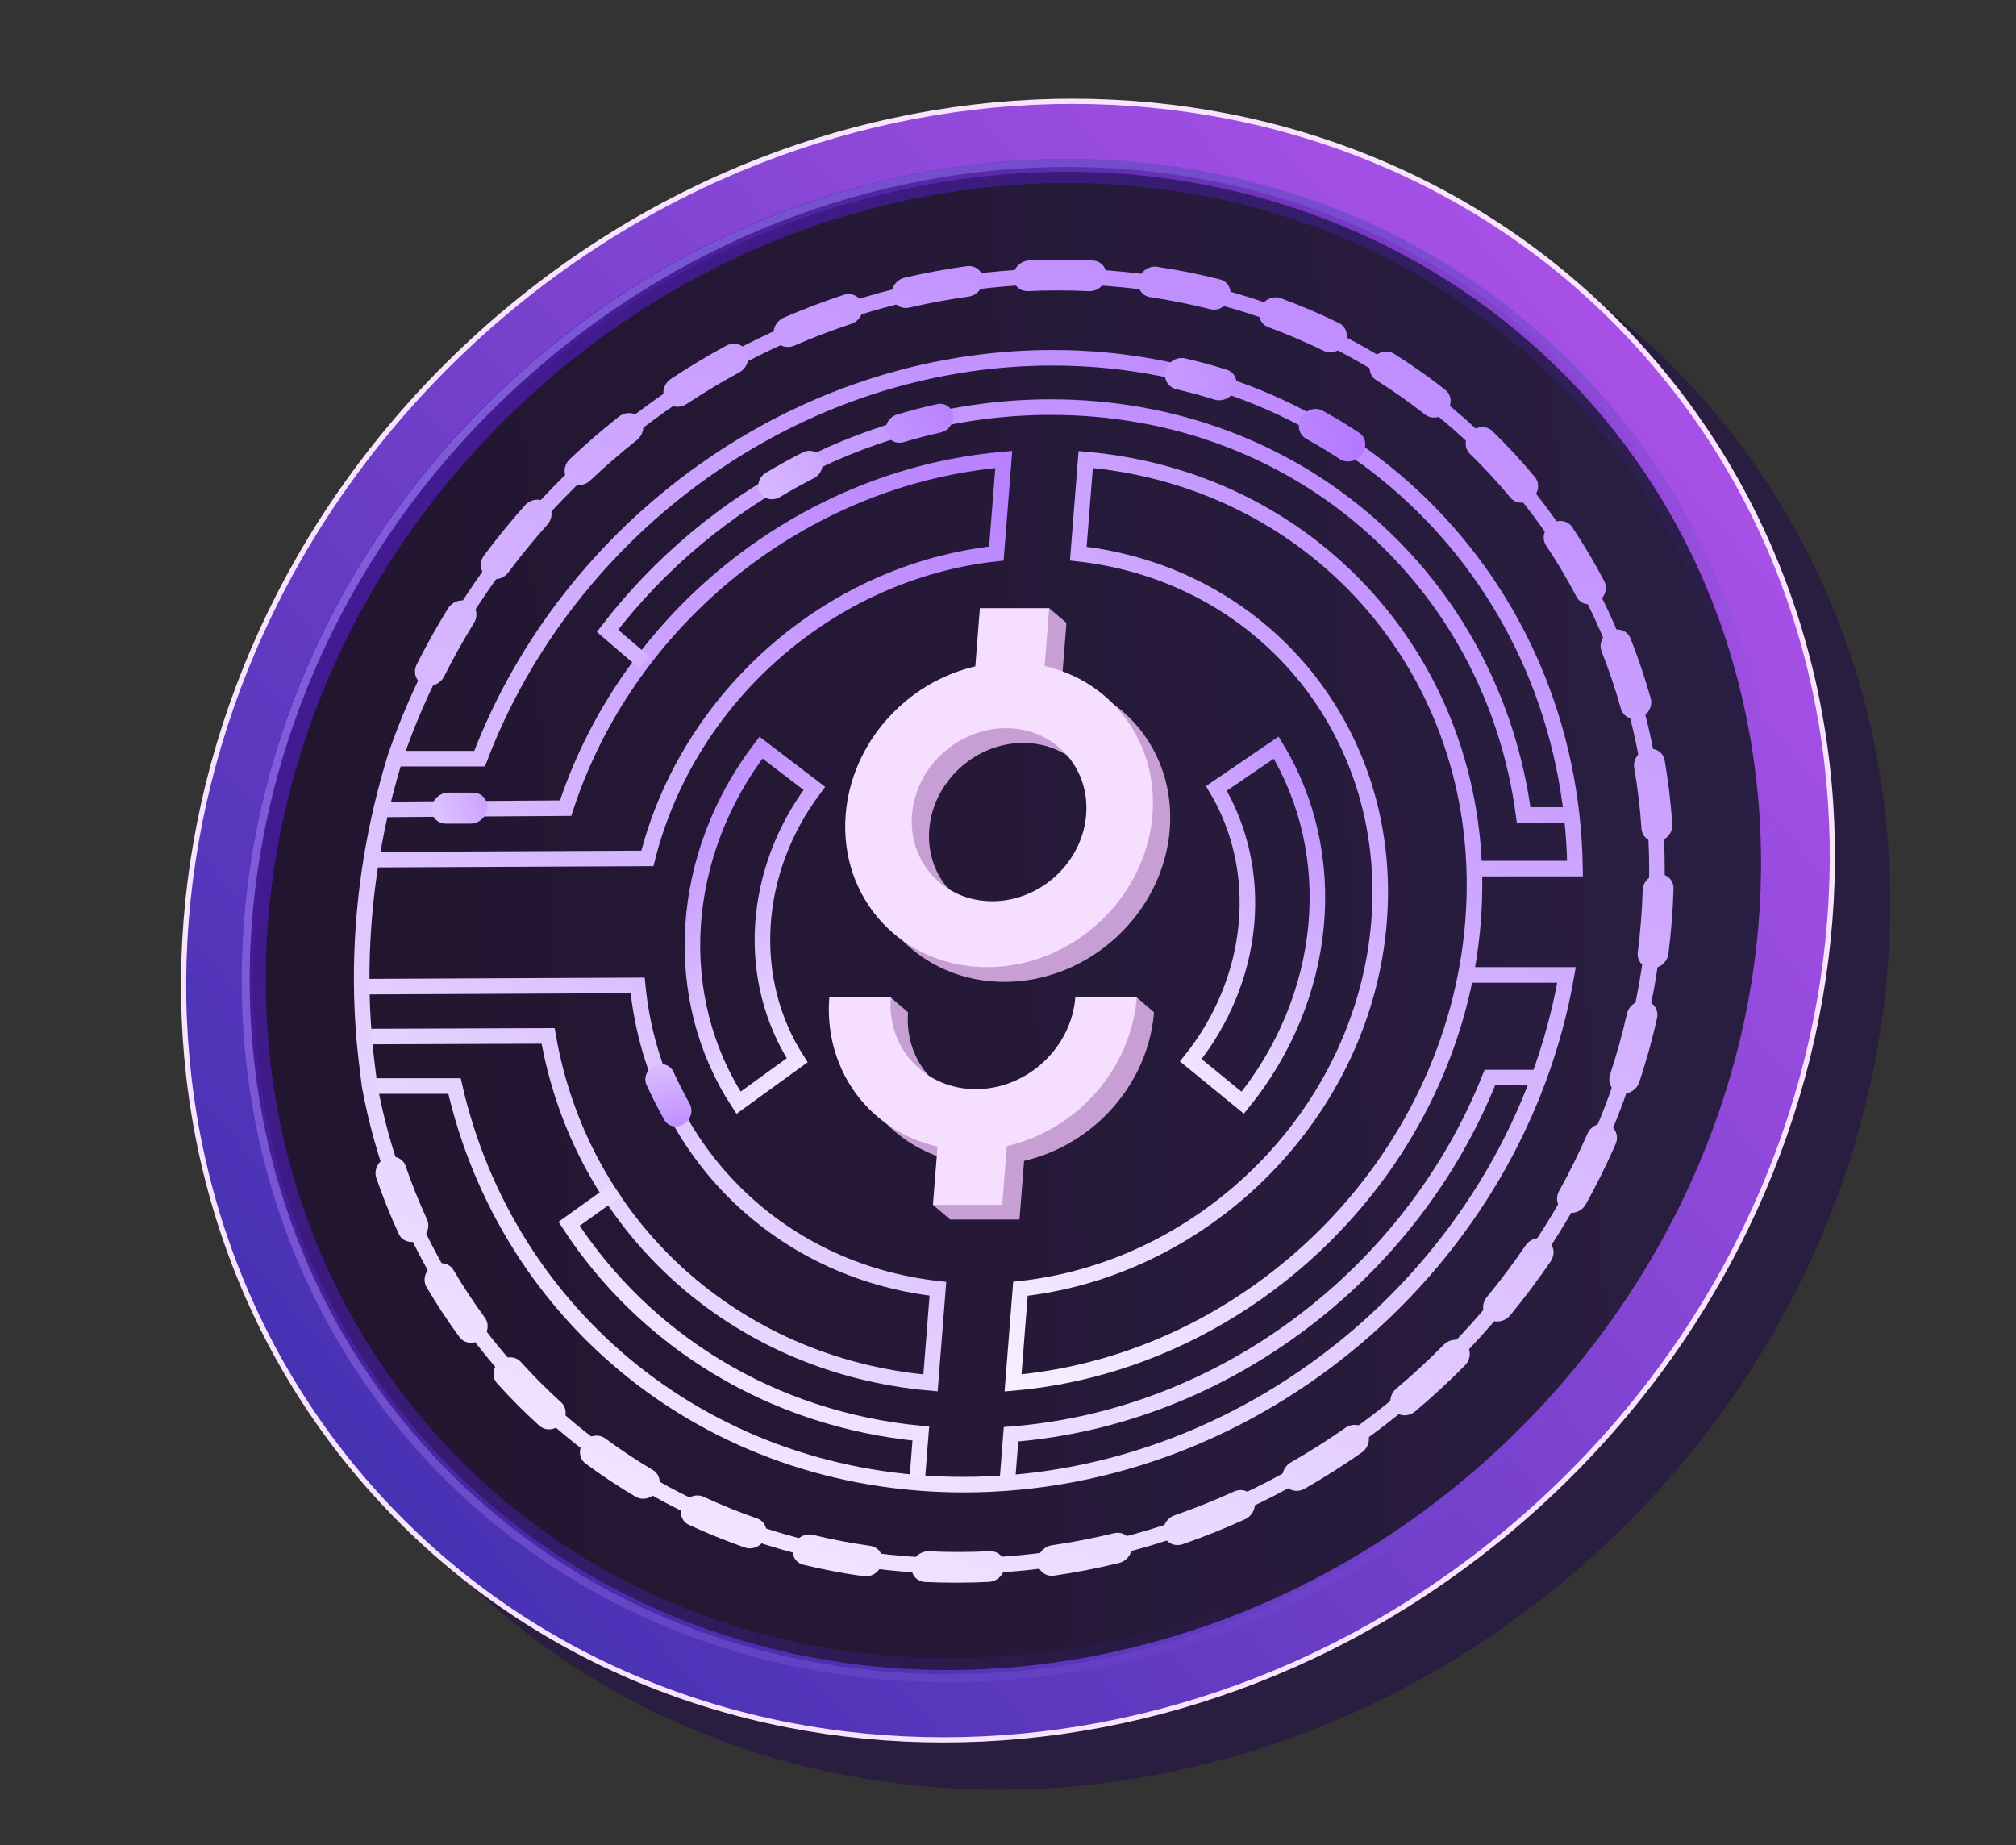 <svg width="189" height="173" viewBox="0 0 189 173" fill="none" xmlns="http://www.w3.org/2000/svg">
<rect x="0" y="0" width="189" height="173" fill="#333333" stroke="none"/>
<path d="M40.739 145.22C12.923 115.129 16.763 66.342 49.315 36.251C81.867 6.16 130.805 6.16 158.621 36.251C186.437 66.342 182.597 115.129 150.045 145.22C117.493 175.311 68.555 175.311 40.739 145.22Z" fill="#291D40"/>
<path d="M35.737 140.625C8.007 110.627 11.835 61.99 44.287 31.991C76.739 1.993 125.527 1.993 153.257 31.991C180.987 61.99 177.159 110.627 144.707 140.625C112.255 170.624 63.467 170.624 35.737 140.625Z" fill="url(#paint0_linear_3307_6524)"/>
<path d="M44.291 31.995C11.841 61.992 8.013 110.625 35.741 140.622C63.47 170.618 112.254 170.618 144.704 140.622C177.153 110.625 180.981 61.992 153.253 31.995C125.524 1.999 76.74 1.999 44.291 31.995Z" stroke="#F8E4FF" stroke-width="0.486"/>
<path d="M24.778 101.429C19.379 63.704 46.211 26.358 84.709 18.016C123.208 9.673 158.794 33.492 164.194 71.217C169.593 108.943 142.761 146.288 104.263 154.631C65.764 162.974 30.178 139.155 24.778 101.429Z" fill="url(#paint1_linear_3307_6524)"/>
<path d="M111.62 68.638H101.523L102.17 60.414M116.47 80.757H100.569L100.02 87.734M101.581 68.569L99.645 70.216C100.814 71.401 101.458 72.973 101.323 74.698C101.187 76.422 100.295 77.993 98.939 79.179L100.616 80.826" stroke="#F7CE69" stroke-width="0.729"/>
<path d="M81.103 68.638H91.201L91.848 60.414M74.346 80.757H90.247L89.698 87.734M91.153 68.569L92.83 70.217C91.475 71.402 90.582 72.974 90.447 74.698C90.311 76.422 90.956 77.994 92.124 79.179L90.188 80.826" stroke="#F7CE69" stroke-width="0.729"/>
<path d="M100.219 60.605L99.684 67.408C97.883 68.925 95.245 68.925 93.684 67.408L94.219 60.605" stroke="#F7CE69" stroke-width="0.729"/>
<path d="M97.91 89.944L98.446 83.141C96.884 81.625 94.246 81.625 92.445 83.141L91.91 89.944" stroke="#F7CE69" stroke-width="0.729"/>
<path d="M113.487 82.19H102.119L101.709 87.403" stroke="#F7CE69" stroke-width="0.729"/>
<path d="M77.103 82.19H88.471L88.061 87.403" stroke="#F7CE69" stroke-width="0.729"/>
<path d="M98.781 61.697L98.433 66.128C97.431 67.116 95.982 67.116 95.136 66.128L95.485 61.697" stroke="#F7CE69" stroke-width="0.729"/>
<path d="M96.644 88.853L96.993 84.422C96.147 83.434 94.698 83.434 93.697 84.422L93.348 88.853" stroke="#F7CE69" stroke-width="0.729"/>
<path d="M110.464 70.752H103.02C103.885 71.795 104.353 73.179 104.233 74.698C104.114 76.216 103.428 77.6 102.399 78.644H111.732" stroke="#F7CE69" stroke-width="0.729"/>
<path d="M81.927 70.752H89.371C88.341 71.796 87.656 73.18 87.536 74.698C87.416 76.216 87.885 77.6 88.75 78.644H79.416" stroke="#F7CE69" stroke-width="0.729"/>
<path d="M114.288 66.989H103.316L103.643 62.829" stroke="#F7CE69" stroke-width="0.729"/>
<path d="M78.695 66.989H89.667L89.995 62.829" stroke="#F7CE69" stroke-width="0.729"/>
<path d="M24.467 101.501C19.047 63.634 45.979 26.149 84.622 17.775C123.265 9.401 158.984 33.309 164.404 71.176C169.824 109.042 142.891 146.528 104.249 154.902C65.606 163.276 29.886 139.367 24.467 101.501Z" fill="url(#paint2_linear_3307_6524)"/>
<path d="M36.102 90.383L36.103 90.373H35.482L36.102 90.383Z" fill="url(#paint3_linear_3307_6524)"/>
<path d="M48.56 36.614C18.87 64.059 15.367 108.557 40.738 136.003C66.108 163.448 110.744 163.449 140.434 136.003C170.125 108.557 173.627 64.059 148.257 36.614C122.886 9.168 78.251 9.168 48.56 36.614Z" stroke="url(#paint4_linear_3307_6524)" stroke-width="2.256"/>
<path d="M48.07 36.084C18.063 63.822 14.524 108.795 40.165 136.533C65.806 164.271 110.917 164.271 140.924 136.533C170.931 108.795 174.471 63.822 148.83 36.084C123.189 8.345 78.077 8.345 48.07 36.084Z" stroke="url(#paint5_linear_3307_6524)" stroke-width="0.752"/>
<path fill-rule="evenodd" clip-rule="evenodd" d="M99.978 58.396H93.482L93.052 63.855C86.594 65.346 81.431 71.007 80.899 77.763C80.278 85.656 86.214 92.054 94.157 92.054C102.1 92.054 109.042 85.656 109.664 77.763C110.2 70.953 105.855 65.256 99.551 63.821L99.978 58.396ZM87.118 77.763C86.766 82.243 90.135 85.874 94.643 85.874C99.151 85.874 103.092 82.243 103.444 77.763C103.797 73.283 100.428 69.652 95.92 69.652C91.412 69.652 87.471 73.283 87.118 77.763ZM87.183 100.976C88.678 102.587 90.806 103.493 93.1 103.493C95.393 103.493 97.664 102.587 99.413 100.976C101.161 99.364 102.245 97.178 102.424 94.9H108.189C107.89 98.698 106.085 102.341 103.171 105.027C101.118 106.919 98.633 108.226 96.008 108.834L95.575 114.333H89.08L89.51 108.872C86.916 108.281 84.579 106.958 82.787 105.027C80.296 102.341 79.064 98.698 79.363 94.9H85.128C84.949 97.178 85.688 99.364 87.183 100.976Z" fill="#C79FD5"/>
<path d="M106.571 93.515L108.188 94.9L107.951 95.178L105.723 95.158L106.571 93.515Z" fill="#C79FD4"/>
<path d="M98.356 57.019L99.975 58.397L99.793 58.742C99.563 58.711 99.099 58.648 99.084 58.647C99.07 58.646 97.533 58.65 97.458 58.538L98.356 57.019Z" fill="#C79FD4"/>
<path d="M83.514 93.515L85.125 94.899L84.464 95.37L82.37 95.116L83.514 93.515Z" fill="#C79FD4"/>
<path d="M87.466 112.952L89.076 114.331L89.513 114.084L89.467 112.208L87.466 112.952Z" fill="#C79FD4"/>
<path fill-rule="evenodd" clip-rule="evenodd" d="M98.361 57.015H91.865L91.436 62.474C84.978 63.965 79.814 69.626 79.282 76.382C78.661 84.275 84.597 90.673 92.54 90.673C100.483 90.673 107.425 84.275 108.047 76.382C108.583 69.572 104.238 63.875 97.934 62.44L98.361 57.015ZM85.501 76.382C85.149 80.862 88.518 84.493 93.026 84.493C97.534 84.493 101.475 80.862 101.827 76.382C102.18 71.902 98.811 68.271 94.303 68.271C89.795 68.271 85.854 71.902 85.501 76.382ZM85.566 99.595C87.061 101.207 89.189 102.112 91.483 102.112C93.776 102.112 96.047 101.207 97.796 99.595C99.544 97.984 100.628 95.798 100.807 93.519H106.572C106.273 97.317 104.468 100.96 101.554 103.646C99.501 105.538 97.016 106.846 94.391 107.454L93.958 112.952H87.463L87.893 107.491C85.299 106.9 82.962 105.577 81.17 103.646C78.678 100.96 77.447 97.317 77.746 93.519H83.511C83.332 95.798 84.07 97.984 85.566 99.595Z" fill="#F6DEFF"/>
<path d="M34.45 92.502L59.779 92.384C61.236 107.423 72.677 119.128 87.93 120.825L87.236 129.651C68.696 128.015 54.446 114.781 51.386 97.121L34.589 97.18M35.387 80.594L60.694 80.476C64.478 65.357 77.82 53.579 93.409 51.899L94.104 43.074C92.401 43.22 90.718 43.462 89.061 43.793C72.353 47.133 58.302 59.609 53.026 75.765L35.861 75.883" stroke="url(#paint6_linear_3307_6524)" stroke-width="1.458"/>
<path fill-rule="evenodd" clip-rule="evenodd" d="M45.685 75.765C45.748 74.962 45.146 74.311 44.341 74.311H42.037C41.232 74.311 40.528 74.962 40.465 75.765C40.402 76.568 41.003 77.218 41.809 77.218H44.112C44.917 77.218 45.621 76.568 45.685 75.765Z" fill="url(#paint7_linear_3307_6524)"/>
<path d="M101.785 43.079C123.893 45.03 139.886 63.665 138.1 86.365C136.313 109.065 117.387 127.7 94.972 129.651L95.666 120.825C113.205 118.907 127.885 104.211 129.29 86.365C130.694 68.519 118.327 53.823 101.09 51.905L101.785 43.079Z" stroke="url(#paint8_linear_3307_6524)" stroke-width="1.458"/>
<path d="M35.248 101.818H42.61C47.536 123.453 66.482 139.189 90.353 139.189C117.914 139.189 142.211 118.212 146.864 91.4H137.302M36.956 71.127H44.961C53.233 49.382 74.718 33.542 98.668 33.542C126.263 33.542 147.277 54.572 147.658 81.433H138.879" stroke="url(#paint9_linear_3307_6524)" stroke-width="1.458"/>
<path d="M89.753 146.818C123.243 146.818 152.523 119.753 155.15 86.365C157.778 52.978 132.759 25.912 99.268 25.912C71.127 25.912 45.957 45.023 37.077 70.938C34.134 80.457 33.227 90.334 34.415 99.907L34.65 101.802C39.455 127.712 61.615 146.818 89.753 146.818Z" stroke="url(#paint10_linear_3307_6524)" stroke-width="1.458"/>
<path fill-rule="evenodd" clip-rule="evenodd" d="M99.175 27.228C100.152 27.228 101.121 27.252 102.082 27.298C102.876 27.337 103.601 26.724 103.702 25.93C103.803 25.136 103.241 24.462 102.448 24.423C101.44 24.375 100.425 24.35 99.401 24.35C98.424 24.35 97.45 24.372 96.48 24.417C95.68 24.453 95.011 25.127 94.986 25.921C94.96 26.715 95.587 27.329 96.387 27.292C97.312 27.25 98.242 27.228 99.175 27.228ZM92.163 26.18C92.114 25.393 91.427 24.845 90.629 24.955C88.667 25.227 86.726 25.588 84.812 26.034C84.022 26.218 83.482 26.994 83.605 27.767C83.729 28.54 84.47 29.018 85.26 28.834C87.085 28.409 88.935 28.065 90.806 27.806C91.604 27.695 92.212 26.967 92.163 26.18ZM106.744 26.228C106.566 27.014 107.054 27.745 107.834 27.861C109.747 28.145 111.623 28.522 113.456 28.987C114.215 29.18 115.035 28.711 115.289 27.94C115.543 27.169 115.134 26.387 114.375 26.195C112.452 25.706 110.485 25.311 108.478 25.013C107.699 24.898 106.922 25.441 106.744 26.228ZM80.842 28.544C80.644 27.792 79.856 27.39 79.081 27.646C77.182 28.274 75.315 28.986 73.486 29.778C72.733 30.104 72.342 30.956 72.612 31.681C72.882 32.406 73.711 32.729 74.464 32.403C76.207 31.648 77.987 30.969 79.797 30.37C80.572 30.114 81.04 29.297 80.842 28.544ZM118.166 28.83C117.839 29.578 118.165 30.402 118.894 30.67C120.679 31.325 122.414 32.067 124.096 32.893C124.79 33.233 125.675 32.927 126.073 32.208C126.471 31.49 126.231 30.632 125.537 30.291C123.773 29.426 121.952 28.647 120.081 27.96C119.351 27.692 118.494 28.082 118.166 28.83ZM70.003 32.95C69.663 32.259 68.801 32.017 68.077 32.41C66.307 33.37 64.58 34.407 62.902 35.517C62.213 35.972 61.983 36.87 62.389 37.521C62.795 38.172 63.683 38.331 64.372 37.875C65.972 36.817 67.618 35.828 69.306 34.913C70.031 34.52 70.342 33.642 70.003 32.95ZM128.674 33.658C128.21 34.339 128.361 35.224 129.013 35.633C130.602 36.631 132.131 37.709 133.597 38.862C134.199 39.336 135.114 39.203 135.64 38.565C136.165 37.927 136.103 37.025 135.5 36.551C133.964 35.343 132.36 34.212 130.694 33.165C130.042 32.756 129.138 32.977 128.674 33.658ZM60.027 39.234C59.559 38.628 58.654 38.554 58.005 39.069C56.423 40.324 54.896 41.647 53.428 43.034C52.826 43.602 52.765 44.514 53.292 45.069C53.819 45.624 54.733 45.614 55.335 45.045C56.735 43.722 58.192 42.46 59.701 41.263C60.35 40.748 60.496 39.84 60.027 39.234ZM137.866 40.514C137.284 41.103 137.257 42.013 137.806 42.547C139.142 43.847 140.408 45.218 141.6 46.652C142.089 47.24 142.999 47.285 143.632 46.751C144.264 46.217 144.38 45.307 143.891 44.718C142.642 43.214 141.314 41.778 139.913 40.415C139.365 39.881 138.448 39.925 137.866 40.514ZM51.257 47.164C50.677 46.664 49.76 46.76 49.21 47.377C47.869 48.883 46.593 50.446 45.388 52.063C44.894 52.725 45.004 53.618 45.633 54.059C46.262 54.499 47.172 54.319 47.666 53.657C48.816 52.115 50.033 50.624 51.312 49.188C51.862 48.571 51.837 47.664 51.257 47.164ZM145.4 49.123C144.723 49.597 144.518 50.499 144.944 51.137C145.977 52.688 146.932 54.297 147.803 55.96C148.16 56.641 149.029 56.862 149.745 56.453C150.461 56.043 150.752 55.159 150.395 54.478C149.481 52.734 148.48 51.047 147.396 49.42C146.971 48.782 146.077 48.649 145.4 49.123ZM43.997 56.464C43.325 56.087 42.429 56.35 41.996 57.05C40.944 58.752 39.966 60.503 39.067 62.296C38.7 63.029 38.978 63.873 39.688 64.181C40.398 64.49 41.272 64.147 41.639 63.414C42.497 61.705 43.429 60.036 44.432 58.413C44.865 57.712 44.67 56.84 43.997 56.464ZM150.986 59.159C150.239 59.499 149.864 60.358 150.149 61.076C150.84 62.818 151.444 64.606 151.957 66.436C152.166 67.185 152.962 67.574 153.734 67.306C154.506 67.039 154.961 66.215 154.751 65.467C154.213 63.547 153.58 61.67 152.855 59.843C152.57 59.125 151.733 58.819 150.986 59.159ZM154.396 70.245C153.607 70.438 153.075 71.219 153.207 71.99C153.528 73.854 153.756 75.753 153.889 77.683C153.943 78.469 154.634 79.013 155.432 78.897C156.23 78.782 156.833 78.051 156.779 77.264C156.639 75.24 156.399 73.248 156.064 71.293C155.931 70.521 155.184 70.052 154.396 70.245ZM155.49 81.954C154.69 81.993 154.023 82.667 153.999 83.461C153.97 84.423 153.917 85.391 153.84 86.365C153.764 87.339 153.664 88.307 153.542 89.269C153.441 90.063 154.002 90.738 154.795 90.776C155.589 90.815 156.314 90.202 156.415 89.408C156.543 88.4 156.647 87.385 156.728 86.365C156.808 85.345 156.863 84.331 156.894 83.322C156.918 82.528 156.289 81.916 155.49 81.954ZM154.256 93.833C153.477 93.718 152.7 94.261 152.523 95.048C152.086 96.977 151.558 98.877 150.945 100.741C150.691 101.512 151.1 102.293 151.858 102.486C152.617 102.678 153.437 102.209 153.691 101.438C154.335 99.483 154.888 97.49 155.346 95.466C155.524 94.68 155.036 93.949 154.256 93.833ZM150.734 105.424C150.004 105.156 149.147 105.546 148.82 106.294C148.019 108.124 147.133 109.913 146.168 111.655C145.77 112.373 146.01 113.231 146.704 113.572C147.398 113.912 148.283 113.605 148.68 112.887C149.693 111.06 150.622 109.184 151.462 107.264C151.789 106.516 151.463 105.692 150.734 105.424ZM36.196 108.549C35.437 108.858 35.026 109.702 35.278 110.435C35.895 112.228 36.598 113.978 37.382 115.681C37.704 116.381 38.559 116.643 39.291 116.267C40.023 115.891 40.355 115.018 40.032 114.318C39.285 112.695 38.615 111.026 38.027 109.317C37.775 108.584 36.955 108.241 36.196 108.549ZM145.037 116.278C144.385 115.869 143.481 116.089 143.017 116.771C141.884 118.433 140.676 120.043 139.398 121.594C138.873 122.232 138.935 123.134 139.538 123.608C140.141 124.081 141.055 123.948 141.581 123.31C142.921 121.684 144.188 119.996 145.375 118.253C145.84 117.571 145.688 116.687 145.037 116.278ZM40.548 118.672C39.849 119.112 39.599 120.006 39.988 120.668C40.94 122.285 41.969 123.848 43.073 125.353C43.526 125.971 44.428 126.067 45.087 125.566C45.746 125.066 45.913 124.16 45.46 123.542C44.407 122.107 43.425 120.615 42.518 119.073C42.128 118.412 41.246 118.232 40.548 118.672ZM137.396 125.98C136.847 125.446 135.931 125.49 135.349 126.079C133.932 127.513 132.449 128.883 130.908 130.184C130.276 130.718 130.16 131.628 130.649 132.217C131.138 132.806 132.048 132.85 132.68 132.316C134.296 130.953 135.85 129.516 137.336 128.013C137.918 127.424 137.945 126.514 137.396 125.98ZM46.792 127.662C46.178 128.217 46.095 129.128 46.608 129.697C47.857 131.084 49.176 132.407 50.561 133.662C51.128 134.177 52.045 134.102 52.609 133.497C53.172 132.891 53.169 131.982 52.602 131.468C51.282 130.271 50.023 129.008 48.831 127.686C48.319 127.117 47.406 127.106 46.792 127.662ZM128.116 134.166C127.691 133.528 126.797 133.395 126.119 133.869C124.473 135.021 122.773 136.099 121.027 137.098C120.311 137.507 120.021 138.391 120.377 139.073C120.734 139.754 121.604 139.975 122.32 139.565C124.151 138.518 125.933 137.388 127.659 136.18C128.337 135.706 128.541 134.804 128.116 134.166ZM54.701 135.21C54.193 135.861 54.281 136.758 54.898 137.214C56.402 138.323 57.965 139.36 59.584 140.321C60.247 140.713 61.147 140.471 61.595 139.78C62.044 139.089 61.87 138.211 61.208 137.818C59.664 136.902 58.173 135.913 56.739 134.855C56.122 134.4 55.209 134.558 54.701 135.21ZM117.549 140.522C117.264 139.804 116.427 139.498 115.68 139.838C113.868 140.663 112.015 141.406 110.128 142.061C109.356 142.329 108.9 143.152 109.11 143.901C109.32 144.649 110.116 145.039 110.887 144.771C112.867 144.084 114.81 143.305 116.711 142.439C117.459 142.099 117.833 141.241 117.549 140.522ZM64.004 141.05C63.62 141.775 63.878 142.627 64.579 142.953C66.283 143.745 68.038 144.457 69.838 145.085C70.573 145.341 71.424 144.939 71.741 144.186C72.057 143.434 71.718 142.616 70.983 142.36C69.267 141.762 67.595 141.083 65.97 140.328C65.268 140.002 64.388 140.325 64.004 141.05ZM106.093 144.791C105.96 144.02 105.213 143.551 104.425 143.743C102.518 144.209 100.583 144.586 98.625 144.87C97.827 144.985 97.224 145.717 97.278 146.503C97.333 147.289 98.023 147.833 98.821 147.718C100.875 147.42 102.904 147.024 104.904 146.536C105.693 146.343 106.225 145.562 106.093 144.791ZM74.382 144.964C74.136 145.737 74.554 146.513 75.316 146.697C77.16 147.143 79.043 147.504 80.963 147.776C81.744 147.886 82.517 147.338 82.69 146.55C82.862 145.763 82.37 145.036 81.589 144.925C79.758 144.666 77.963 144.322 76.204 143.897C75.443 143.713 74.627 144.191 74.382 144.964ZM94.189 146.8C94.213 146.007 93.584 145.394 92.785 145.432C91.816 145.479 90.843 145.502 89.866 145.502C88.933 145.502 88.007 145.481 87.088 145.439C86.295 145.402 85.571 146.016 85.472 146.81C85.372 147.604 85.935 148.277 86.729 148.314C87.692 148.358 88.662 148.381 89.64 148.381C90.663 148.381 91.683 148.356 92.698 148.307C93.497 148.269 94.165 147.594 94.189 146.8Z" fill="url(#paint11_linear_3307_6524)"/>
<path d="M94.465 138.524L94.784 134.465C114.809 132.904 132.392 119.336 139.676 101.024H144.24M86.004 138.524L86.328 134.398C72.252 133.06 60.439 125.618 53.352 114.736L57.79 111.557M147.048 76.403H142.842C139.946 54.562 121.797 38.167 98.517 38.167C81.945 38.167 66.665 46.475 56.951 59.142L60.413 62.112" stroke="url(#paint12_linear_3307_6524)" stroke-width="1.458"/>
<path fill-rule="evenodd" clip-rule="evenodd" d="M71.792 44.333C71.125 44.734 70.893 45.579 71.264 46.201C71.634 46.824 72.466 46.987 73.134 46.587C74.158 45.973 75.204 45.394 76.269 44.851C76.96 44.499 77.3 43.686 77.019 43.015C76.738 42.343 75.942 42.067 75.25 42.418C74.074 43.015 72.921 43.654 71.792 44.333ZM84.076 38.873C83.341 39.095 82.9 39.868 83.086 40.578C83.273 41.288 84.016 41.665 84.752 41.444C85.877 41.106 87.016 40.808 88.168 40.55C88.914 40.382 89.45 39.67 89.362 38.935C89.273 38.199 88.594 37.72 87.847 37.886C86.575 38.169 85.318 38.498 84.076 38.873Z" fill="url(#paint13_linear_3307_6524)"/>
<path fill-rule="evenodd" clip-rule="evenodd" d="M60.611 101.713C60.308 101.052 60.646 100.236 61.345 99.9C62.044 99.565 62.839 99.838 63.143 100.498C63.609 101.512 64.114 102.507 64.659 103.481C65.013 104.114 64.785 104.956 64.13 105.377C63.474 105.797 62.639 105.636 62.284 105.004C61.681 103.93 61.123 102.832 60.611 101.713Z" fill="url(#paint14_linear_3307_6524)"/>
<path fill-rule="evenodd" clip-rule="evenodd" d="M111.097 33.596C110.313 33.415 109.492 33.938 109.27 34.738C109.048 35.539 109.51 36.314 110.294 36.495C111.497 36.774 112.68 37.096 113.841 37.461C114.604 37.7 115.478 37.289 115.801 36.516C116.125 35.743 115.777 34.903 115.014 34.662C113.733 34.257 112.427 33.901 111.097 33.596ZM123.999 38.501C123.305 38.119 122.392 38.421 121.971 39.153C121.551 39.884 121.784 40.768 122.477 41.151C123.538 41.736 124.572 42.361 125.577 43.024C126.236 43.458 127.169 43.278 127.678 42.6C128.186 41.922 128.077 41.003 127.419 40.568C126.312 39.835 125.171 39.145 123.999 38.501Z" fill="url(#paint15_linear_3307_6524)"/>
<path d="M111.635 99.401L116.506 103.384C120.412 98.575 122.817 92.788 123.38 86.82C123.942 80.851 122.633 75.006 119.644 70.091L114.037 73.912C116.292 77.687 117.276 82.156 116.846 86.719C116.415 91.281 114.594 95.707 111.635 99.401Z" stroke="url(#paint16_linear_3307_6524)" stroke-width="1.458"/>
<path d="M74.736 99.401L69.238 103.384C66.088 98.575 64.594 92.788 64.971 86.819C65.348 80.85 67.577 75.006 71.341 70.09L76.346 73.912C73.497 77.686 71.81 82.155 71.522 86.718C71.233 91.281 72.359 95.707 74.736 99.401Z" stroke="url(#paint17_linear_3307_6524)" stroke-width="1.458"/>
<defs>
<linearGradient id="paint0_linear_3307_6524" x1="203.928" y1="-23.371" x2="18.765" y2="132.333" gradientUnits="userSpaceOnUse">
<stop stop-color="#D55FFF"/>
<stop offset="1" stop-color="#4230B1"/>
</linearGradient>
<linearGradient id="paint1_linear_3307_6524" x1="38.368" y1="36.298" x2="135.28" y2="175.245" gradientUnits="userSpaceOnUse">
<stop stop-color="#995C08"/>
<stop offset="1" stop-color="#683811"/>
</linearGradient>
<linearGradient id="paint2_linear_3307_6524" x1="267.666" y1="59.904" x2="-53.704" y2="78.309" gradientUnits="userSpaceOnUse">
<stop stop-color="#2F2450"/>
<stop offset="1" stop-color="#1E1024"/>
</linearGradient>
<linearGradient id="paint3_linear_3307_6524" x1="56.404" y1="85.866" x2="7.048" y2="93.051" gradientUnits="userSpaceOnUse">
<stop stop-color="#DC9327"/>
<stop offset="0.04" stop-color="#E8B744"/>
<stop offset="0.08" stop-color="#F2D35B"/>
<stop offset="0.12" stop-color="#F9E76B"/>
<stop offset="0.16" stop-color="#FEF375"/>
<stop offset="0.2" stop-color="#FFF778"/>
<stop offset="0.28" stop-color="#EAC34A"/>
<stop offset="0.34" stop-color="#D99A26"/>
<stop offset="0.36" stop-color="#CB8E24"/>
<stop offset="0.4" stop-color="#B77E21"/>
<stop offset="0.43" stop-color="#AB741F"/>
<stop offset="0.47" stop-color="#A7711E"/>
<stop offset="0.51" stop-color="#AB7622"/>
<stop offset="0.56" stop-color="#B8852E"/>
<stop offset="0.61" stop-color="#CD9E42"/>
<stop offset="0.66" stop-color="#EBC15E"/>
<stop offset="0.68" stop-color="#F6CE69"/>
<stop offset="0.72" stop-color="#F3C962"/>
<stop offset="0.78" stop-color="#EBBA4F"/>
<stop offset="0.85" stop-color="#DEA231"/>
<stop offset="0.87" stop-color="#D99A26"/>
<stop offset="1" stop-color="#F6CE69"/>
</linearGradient>
<linearGradient id="paint4_linear_3307_6524" x1="34.621" y1="53.097" x2="142.377" y2="109.474" gradientUnits="userSpaceOnUse">
<stop stop-color="#421A92"/>
<stop offset="1" stop-color="#4324A2" stop-opacity="0"/>
</linearGradient>
<linearGradient id="paint5_linear_3307_6524" x1="28.999" y1="53.54" x2="206.079" y2="133.119" gradientUnits="userSpaceOnUse">
<stop stop-color="#805EDC"/>
<stop offset="0.732" stop-color="#805EDC" stop-opacity="0"/>
</linearGradient>
<linearGradient id="paint6_linear_3307_6524" x1="67.798" y1="-11.833" x2="-14.429" y2="117.085" gradientUnits="userSpaceOnUse">
<stop stop-color="#A55FFF"/>
<stop offset="1" stop-color="white"/>
</linearGradient>
<linearGradient id="paint7_linear_3307_6524" x1="54.775" y1="68.888" x2="30.975" y2="77.094" gradientUnits="userSpaceOnUse">
<stop stop-color="#A55FFF"/>
<stop offset="1" stop-color="white"/>
</linearGradient>
<linearGradient id="paint8_linear_3307_6524" x1="124.011" y1="-11.825" x2="31.832" y2="89.04" gradientUnits="userSpaceOnUse">
<stop stop-color="#A55FFF"/>
<stop offset="1" stop-color="white"/>
</linearGradient>
<linearGradient id="paint9_linear_3307_6524" x1="95.453" y1="-33.46" x2="23.13" y2="155.998" gradientUnits="userSpaceOnUse">
<stop stop-color="#A55FFF"/>
<stop offset="1" stop-color="white"/>
</linearGradient>
<linearGradient id="paint10_linear_3307_6524" x1="98.646" y1="-52.415" x2="12.196" y2="164.908" gradientUnits="userSpaceOnUse">
<stop stop-color="#A55FFF"/>
<stop offset="1" stop-color="white"/>
</linearGradient>
<linearGradient id="paint11_linear_3307_6524" x1="102.073" y1="-54.311" x2="11.015" y2="163.114" gradientUnits="userSpaceOnUse">
<stop stop-color="#A55FFF"/>
<stop offset="1" stop-color="white"/>
</linearGradient>
<linearGradient id="paint12_linear_3307_6524" x1="104.835" y1="-25.479" x2="27.965" y2="147.551" gradientUnits="userSpaceOnUse">
<stop stop-color="#A55FFF"/>
<stop offset="1" stop-color="white"/>
</linearGradient>
<linearGradient id="paint13_linear_3307_6524" x1="98.864" y1="30.205" x2="50.153" y2="60.078" gradientUnits="userSpaceOnUse">
<stop stop-color="#A55FFF"/>
<stop offset="1" stop-color="white"/>
</linearGradient>
<linearGradient id="paint14_linear_3307_6524" x1="63.984" y1="115.894" x2="59.794" y2="91.623" gradientUnits="userSpaceOnUse">
<stop offset="0.161" stop-color="#A55FFF"/>
<stop offset="1" stop-color="white"/>
</linearGradient>
<linearGradient id="paint15_linear_3307_6524" x1="139.148" y1="25.272" x2="57.433" y2="35.928" gradientUnits="userSpaceOnUse">
<stop stop-color="#A55FFF"/>
<stop offset="1" stop-color="white"/>
</linearGradient>
<linearGradient id="paint16_linear_3307_6524" x1="120.407" y1="46.659" x2="82.501" y2="77.952" gradientUnits="userSpaceOnUse">
<stop stop-color="#A55FFF"/>
<stop offset="1" stop-color="white"/>
</linearGradient>
<linearGradient id="paint17_linear_3307_6524" x1="74.265" y1="46.658" x2="106.683" y2="78.524" gradientUnits="userSpaceOnUse">
<stop stop-color="#A55FFF"/>
<stop offset="1" stop-color="white"/>
</linearGradient>
</defs>
</svg>
